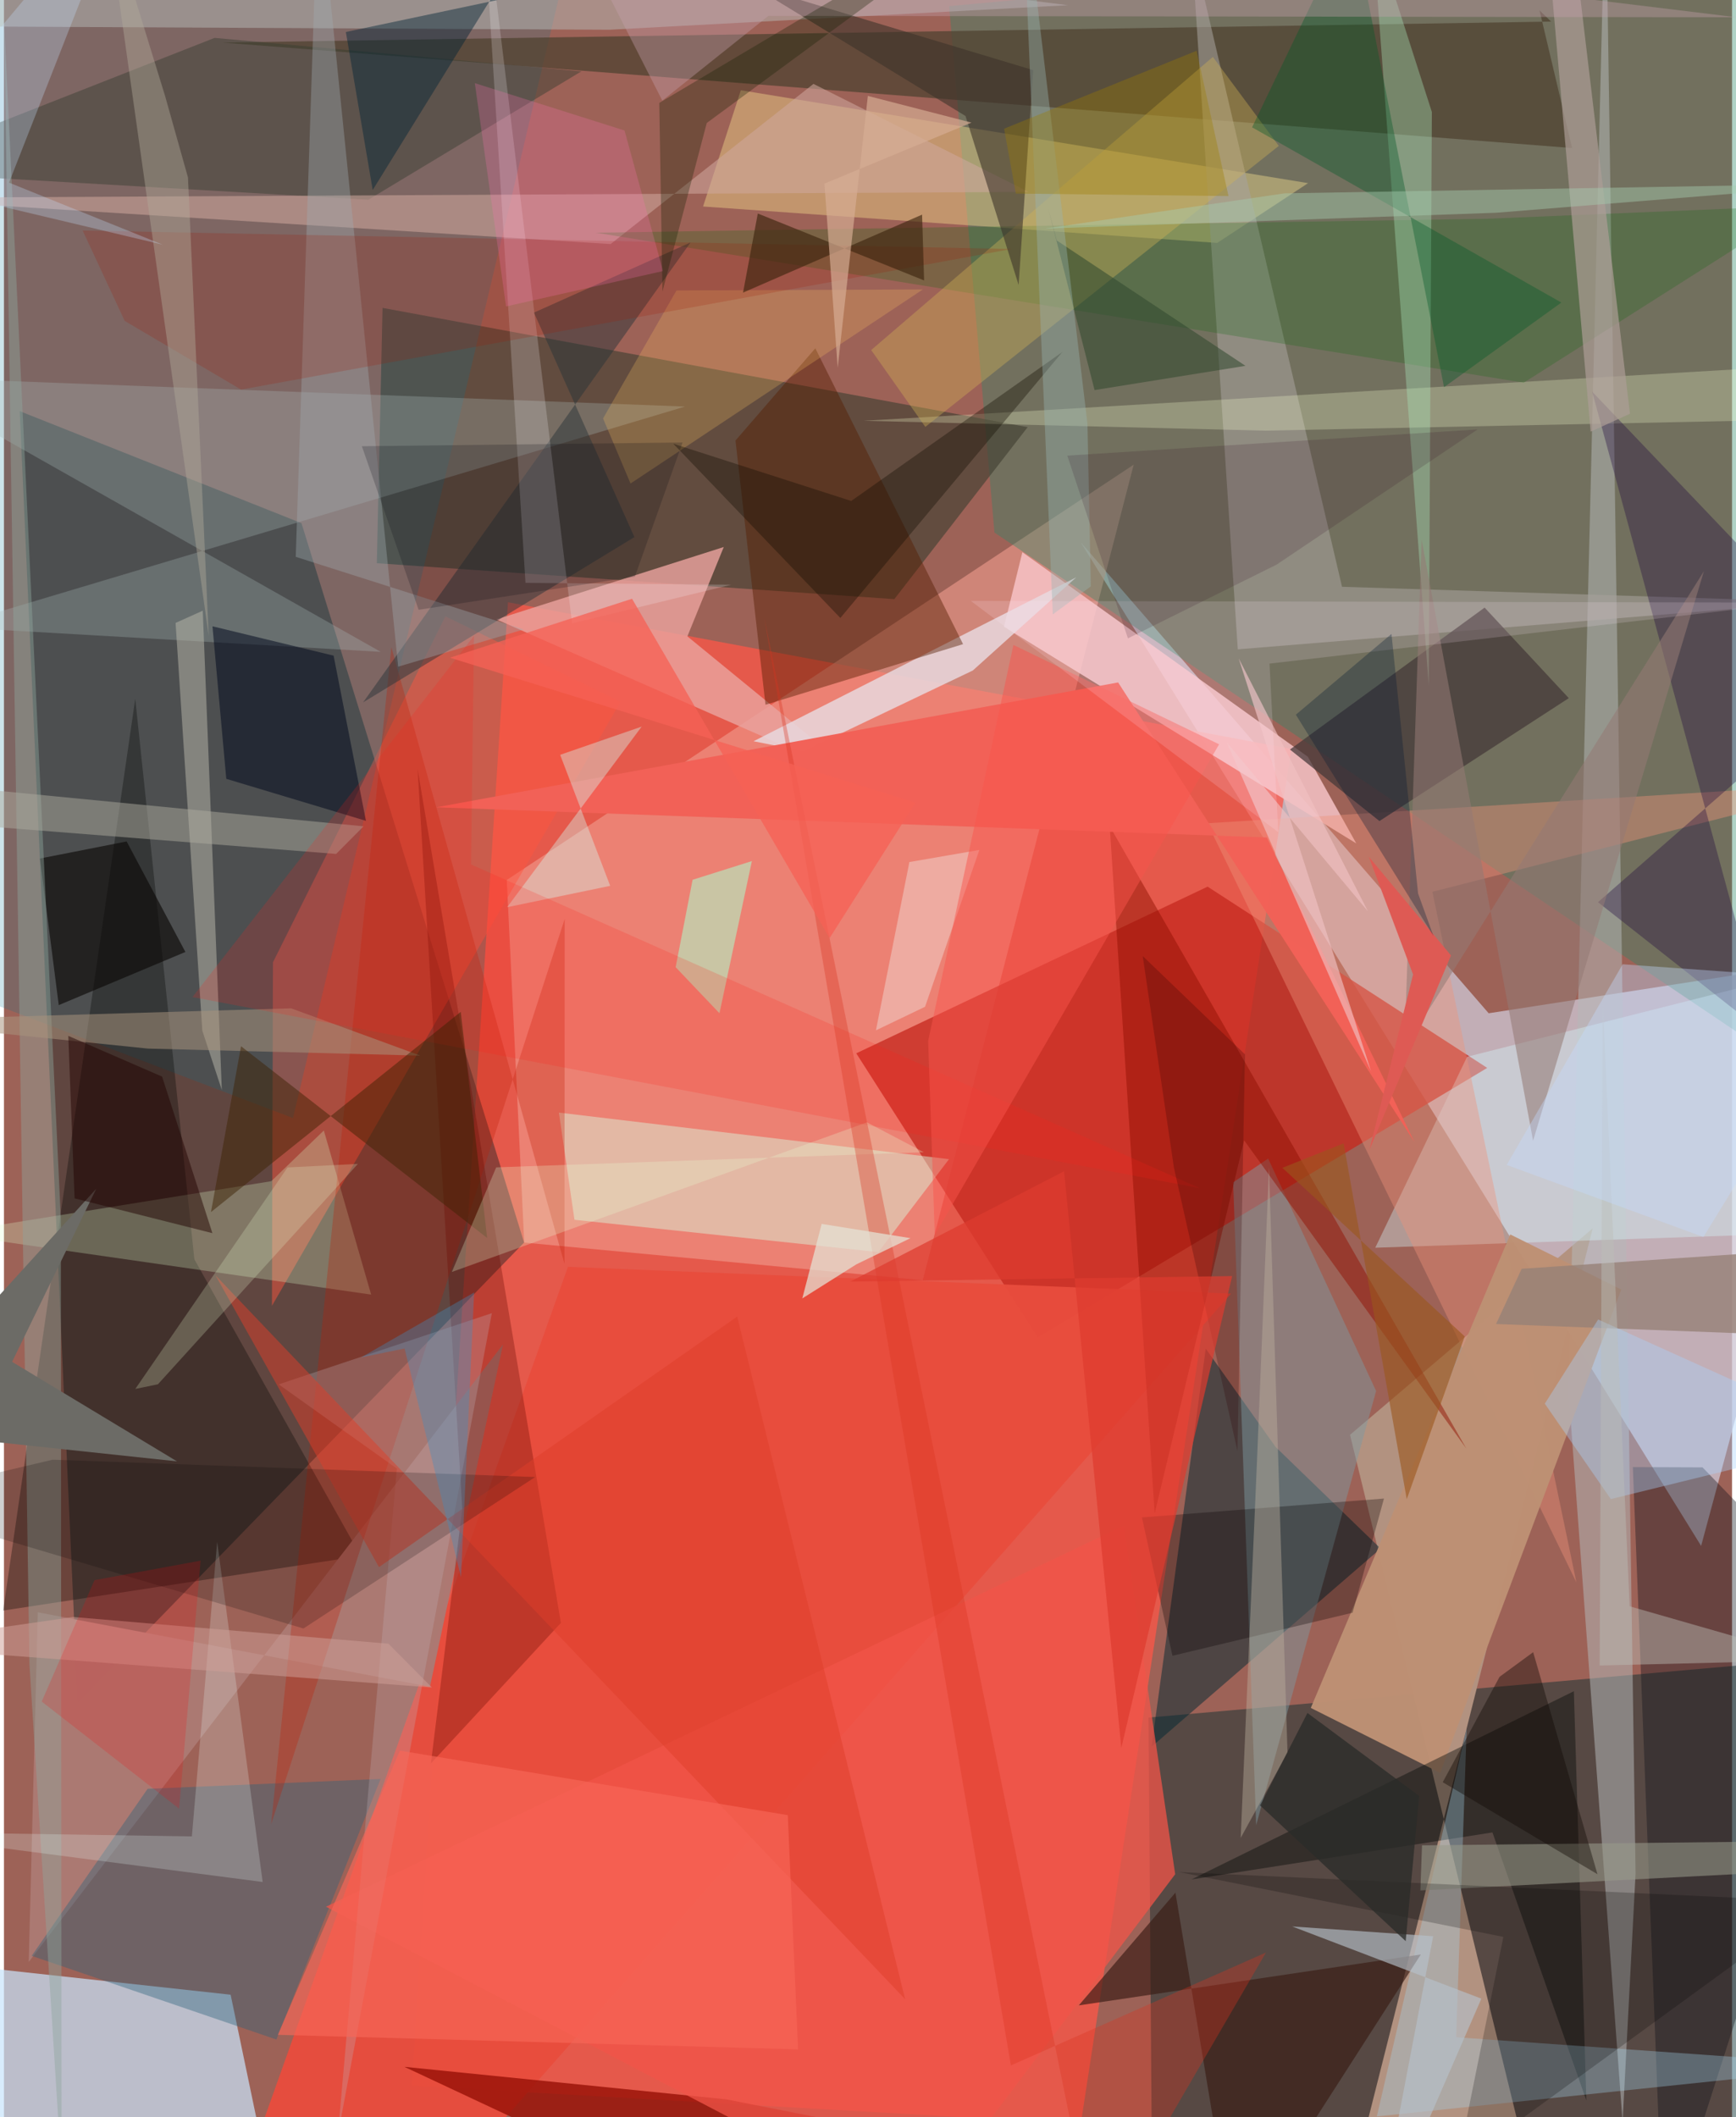 <svg xmlns="http://www.w3.org/2000/svg" width="228" height="278" viewBox="0 0 836 1024"><path fill="#9d6257" d="M0 0h836v1024H0z"/><path fill="#cdc4d3" fill-opacity=".769" d="M520.879 262.238L718.265 490.08 898 462.211l-76.957 285.487z"/><path fill="#ff5647" fill-opacity=".733" d="M622.782 362.242L243.83 291.276l-46.537 717.5 323.66 18.468z"/><path fill="#011c1d" fill-opacity=".388" d="M35.724 823.373l215.913-222.406-107.71-347.938L7.622 198.85z"/><path fill="#082e30" fill-opacity=".467" d="M875.984 802.272L553.7 830.732l1.872 243.837L898 1067.826z"/><path fill="#f19d8f" fill-opacity=".596" d="M444.487 619.16l-192.795-18.171-8.438-175.386 303.277-200.854z"/><path fill="#2e896a" fill-opacity=".384" d="M860.925 514.321L898-37.873 457.252 2.965l21.913 254.615z"/><path fill="#c8e4fb" fill-opacity=".71" d="M134.966 1086l-25.311-121.23L-62 946.057v78.68z"/><path fill="#c62a20" fill-opacity=".776" d="M717.552 516.508L500.099 646.835l-87.776-137.383 169.965-80.612z"/><path fill="#b29280" fill-opacity=".992" d="M651.186 693.972L746.841 1086l-94.618-30.393 116.37-461.496z"/><path fill="#434133" fill-opacity=".651" d="M183.153 148.914l312.086 57.683-64.512 83.184-250.341-17.377z"/><path fill="#ff5440" fill-opacity=".463" d="M298.298 339.361l-84.744-41.258-83.416 167.324-.491 166.159z"/><path fill="#007898" fill-opacity=".196" d="M-62 463.925l8.756-490.505 331.907-17.608L139.82 540.774z"/><path fill="#e84c3d" fill-opacity=".957" d="M272.843 612.724l-154.347 432.87 122.272-19.29L593.607 625.7z"/><path fill="#f8c4c8" fill-opacity=".831" d="M654.207 407.929l-170.43-104.777 8.905-36.053 138.113 98.921z"/><path fill="#042a33" fill-opacity=".514" d="M555.174 844.854l110.81-95.869L615.2 699.86l-33.813-47.56z"/><path fill="#fee792" fill-opacity=".388" d="M338.21 99.878l18.278-56.225L630.905 88.58l-43.978 28.92z"/><path fill="#504332" fill-opacity=".753" d="M742.876 5.049l15.751 66.554-652.874-51.001L748.48 10.44z"/><path fill="#b4b9b8" fill-opacity=".522" d="M774.847-62l14.487 968.09-6.286 120.28-26.124-353.04z"/><path fill="#000602" fill-opacity=".318" d="M63.513 338.029l28.599 271.057 80.45 143.471L-.382 778.971z"/><path fill="#dafde2" fill-opacity=".443" d="M268.472 538.127l188.725 22.514-34.2 44.96L276 589.965z"/><path fill="#eaa39e" fill-opacity=".812" d="M348.22 264.572l-17.596 43.206 85.382 69.927-177.764-78.123z"/><path fill="#d7f9ff" fill-opacity=".365" d="M707.816 511.13l-44.421 92.352 175.195-5.983 19.105-124.292z"/><path fill="#ac7973" fill-opacity=".984" d="M11.986 948.915l229.458-298.688-35.367 165.61-189.695-36.022z"/><path fill="#101119" fill-opacity=".373" d="M898 788.531L802.79 1086l-14.777-376.415 33.71.131z"/><path fill="#aabbbd" fill-opacity=".294" d="M-26.85 303.22l356.376-106.586-382.587-14.417 235.336 133.067z"/><path fill="#ef937b" fill-opacity=".404" d="M691.024 431.326L898 378.546l-315.815 19.628 178.519 367.174z"/><path fill="#ddffcd" fill-opacity=".263" d="M129.314 571.304l25.428-24.52 22.9 79.373-205.547-29.559z"/><path fill="#a8a29c" fill-opacity=".557" d="M647.321 283.81L574.362-28.051l22.527 342.123 280.977-22.985z"/><path fill="#2b617b" fill-opacity=".392" d="M131.807 986.45l50.403-126.035-112.715 4.775-56.089 80.784z"/><path fill="#7d99a1" fill-opacity=".471" d="M594.647 571.86l16.945-11.512 52.216 112.438-58.033 209.981z"/><path fill="#c01a00" fill-opacity=".286" d="M271.163 611.238l-83.745-298.223-58.165 569.345 142.023-437.9z"/><path fill="#e8d9e0" fill-opacity=".831" d="M468.7 324.3l-81.75 39.034-24.333-4.824 156.136-79.289z"/><path fill="#be9174" fill-opacity=".973" d="M782.413 623.687l-53.716-26.632-96.485 229.009 62.573 31.412z"/><path fill="#443838" fill-opacity=".725" d="M622.121 362.514l94.177-68.638 40.72 43.792-91.6 59.448z"/><path fill="#551d00" fill-opacity=".439" d="M353.894 213.065l38.626-44.611 71.473 143.093-95.584 29.317z"/><path fill="#383d31" fill-opacity=".459" d="M279.346 34.512L101.883 18.328-62 82.764l238.281 13.842z"/><path fill="#8f0f00" fill-opacity=".475" d="M599.967 551.542L707.45 700.616 534.925 399.574l21.75 332.398z"/><path fill="#f3f8c9" fill-opacity=".278" d="M415.864 203.527l194.341 4.765 249.858-5.18-2.93-25.613z"/><path fill="#9b150a" fill-opacity=".851" d="M349.37 1015.369l132.305 26.029-215.228-7.651-72.741-34.098z"/><path fill="#000805" fill-opacity=".408" d="M759.477 817.98l-185.005 91.048 145.617-22.749 45.428 129.637z"/><path fill="#f16157" fill-opacity=".992" d="M682.295 552.28l-71.36-147.221-401.82-14.602 329.89-60.383z"/><path fill="#cfa89d" fill-opacity=".557" d="M495.708 92.833L-62 95.728l355.476 22.315 98.14-77.47z"/><path fill="#f25548" fill-opacity=".749" d="M155.79 922.217l286.11 149.467 124.71-165.183-24.908-168.603z"/><path fill="#a6d5ef" fill-opacity=".329" d="M898 999.156l-233.84 24.492 43.45-187.635-5.06 149.34z"/><path fill="#1b043e" fill-opacity=".337" d="M852.797 500.69l-84.475-311.263L898 325.439 771.139 436.36z"/><path fill="#381c14" fill-opacity=".659" d="M566.729 915.406l-46.767 54.53 165.486-24.627L595.092 1086z"/><path fill="#6a0a00" fill-opacity=".325" d="M200.105 371.927l21.612 357.778-15.165 123.187 62.882-67.964z"/><path fill="#0d6909" fill-opacity=".227" d="M286.34 112.55l448.883 72.539 134.863-85.627-153.643 6.386z"/><path fill="#b9bdba" fill-opacity=".482" d="M-24.692 12.749l317.614 1.636L514.754 2.523 3.067-62z"/><path fill="#0c0907" fill-opacity=".639" d="M87.77 460.429L59.354 406.98l-41.936 8.25 9.087 70.906z"/><path fill="#bab8ab" fill-opacity=".506" d="M83.03 301.285l12.936 197.234 9.435 28.713-9.225-231.867z"/><path fill="#90a59d" fill-opacity=".435" d="M27.522 589.57l.348 460.8-15.55-245.578L.096 10.64z"/><path fill="#d3b455" fill-opacity=".376" d="M584.835 27.524L419.542 169.301l26.193 37.168L616.716 70.575z"/><path fill="#2b3439" fill-opacity=".486" d="M173.748 339.716l131.244-79.942L256.4 151.196l75.741-33.926z"/><path fill="#3c3229" fill-opacity=".584" d="M497.9 33.915l-7.038 103.887-25.693-81.692L361.837-7.071z"/><path fill="#a7e3b7" fill-opacity=".376" d="M653.526-62l37.255 116.18-1.508 277.415L659.898-62z"/><path fill="#090000" fill-opacity=".298" d="M652.448 780.011l15.163-55.216-117.096 9.132 14.771 66.908z"/><path fill="#c1b0b5" fill-opacity=".294" d="M161.51 1032.765l74.52-397.639-103.12 34.438L190.1 710.3z"/><path fill="#9faaae" fill-opacity=".384" d="M251.429 304.448l-110.271-35.126L152.03-58.313l38.687 380.758z"/><path fill="#00081d" fill-opacity=".522" d="M159.47 317.117l-58.596-14.196 6.685 73.775 67.571 20.32z"/><path fill="#f8f2f6" fill-opacity=".212" d="M230.714-62l44.122 363.519 77.007-18.714-99.538-.902z"/><path fill="#d6fcf4" fill-opacity=".38" d="M269.073 365.081l39.424-13.642-65.06 87.334 49.842-10.326z"/><path fill="#989a8b" fill-opacity=".565" d="M686.016 892.536l-.798 21.796L898 903.362l-21.661-12.93z"/><path fill="#968177" fill-opacity=".792" d="M721.82 640.383l12.41-26.718L898 602.555v44.51z"/><path fill-opacity=".216" d="M702.987 1047.553l175.519-127.826-310.143-14.291 157.005 31.369z"/><path fill="#a9937e" fill-opacity=".529" d="M138.901 487.686L-62 493.63l131.62 13.535 131.794 3.398z"/><path fill="#df3e2a" fill-opacity=".49" d="M102.335 616.823l79.09 141.136 173.31-121.195 81.23 330.196z"/><path fill="#acab9f" fill-opacity=".494" d="M-20.464 398.722l17.428-16.263 176.998 17.202-13.276 13.356z"/><path fill="#adf9c9" fill-opacity=".561" d="M346.143 490.08l-21.203-22.294 8.204-42.269 28.688-9.053z"/><path fill="#ad9d95" fill-opacity=".702" d="M743.751-62l23.843 270.78 19.025-8.675L762.312-3.527z"/><path fill="#fdc362" fill-opacity=".243" d="M325.357 140.478l119.184-.485-141.429 93.876-13.284-31.487z"/><path fill="#947974" fill-opacity=".561" d="M685.818 260.996l53.933 290.755 82.632-275.475-144.884 230.863z"/><path fill="#b7c1cb" fill-opacity=".635" d="M714.729 966.676l-91.513-34.917 68.193 4.727L662.852 1086z"/><path fill="#015a27" fill-opacity=".365" d="M753.423 146.325l-56.76 40.953-44.501-226.28-48.35 100.589z"/><path fill="#ff2118" fill-opacity=".18" d="M227.384 307.553l-1.413 110.557 352.556 156.582L91.18 482.246z"/><path fill="#a9d2fc" fill-opacity=".38" d="M745.42 678.907l31.925 46.145L898 695.42l-126.774-57.23z"/><path fill="#3e2303" fill-opacity=".478" d="M233.765 598.767l-119.08-92.742-14.54 80.217 120.823-96.848z"/><path fill="#c6a0af" fill-opacity=".369" d="M838.256 8.357l-468.435-.689-51.331 40.996-56.182-110.358z"/><path fill="#eafffa" fill-opacity=".22" d="M-62 885.868l187.162 24.385-22.014-164.51-12.238 142.46z"/><path fill="#f1ebe9" fill-opacity=".396" d="M438.024 416.939l33.848-5.85-26.269 75.843-23.77 11.407z"/><path fill="#f76657" fill-opacity=".667" d="M191.555 846.71l-59.044 137.464 251.665 7.022-4.982-113.266z"/><path fill="#a51605" fill-opacity=".192" d="M58.403 155.21l-20.336-43.723 449.452 8.935-372.812 68.021z"/><path fill="#beb29e" fill-opacity=".424" d="M611.98 564.616l8.96 283.043-22.639 41.27 7.915-183.106z"/><path fill-opacity=".188" d="M23.534 706.009L-62 726.203l206.88 61.442 112.131-73.261z"/><path fill="#e9fbd4" fill-opacity=".263" d="M417.48 542.849l27.517 14.433-206.865 7.329-21.453 50.594z"/><path fill="#da351f" fill-opacity=".337" d="M528.133 1086l-160.35-787.5 119.35 700.473 123.393-54.604z"/><path fill="#2f472e" fill-opacity=".537" d="M600.601 176.94l-72.996 11.728-22.384-87.72 4.086 15.357z"/><path fill="#f1c0c2" fill-opacity=".639" d="M661.355 518.135l-69.77-159.042 68.29 81.725-62.544-122.384z"/><path fill="#110d00" fill-opacity=".357" d="M404.626 298.89l107.395-128.635-102.146 72.044-86.077-27.697z"/><path fill="#002436" fill-opacity=".439" d="M165.404 15.469l93.334-19.676L273.61-62 178.39 91.904z"/><path fill="#b1ab9a" fill-opacity=".431" d="M77.982 46.542l11.038 39.28 10.029 221.69L48.93-47.922z"/><path fill="#6c6b66" d="M-61.21 691.373L44.626 574.99 3.944 658.681l79.766 48.13z"/><path fill="#de5a54" d="M681.689 471.316l-21.404-56.93 39.74 47.715-39.417 93.972z"/><path fill="#e5f4ca" fill-opacity=".239" d="M137.187 564.657l34.04-1.727-96.735 106.596-10.94 2.246z"/><path fill="#bcbfb8" fill-opacity=".447" d="M773.418 483.474l13.028 293.434 90.972 26.076-105.455 2.552z"/><path fill="#c4daff" fill-opacity=".38" d="M898 474.61l-114.916-8.228-56.087 97.049 95.152 34.863z"/><path fill="#f9554c" fill-opacity=".478" d="M447.1 503.415l3.198 93.908 137.555-237.33-99.505-48.063z"/><path fill="#230400" fill-opacity=".482" d="M76.507 520.718l-45.379-19.704 3.037 78.593 66.679 16.834z"/><path fill="#9ab6b2" fill-opacity=".388" d="M524.173 204.989L492.277-62l15.114 359.171 18.396-13.56z"/><path fill="#f66155" fill-opacity=".765" d="M215.771 318.108l88.08-28.516 95.588 164.126 41.537-65.508z"/><path fill="#e4e3d5" fill-opacity=".722" d="M395.584 591.963l-9.375 36.043 26.199-16.515 26.149-12.64z"/><path fill="#9a571d" fill-opacity=".604" d="M678.632 725.114l28.045-78.737-88.22-81.538 29.645-11.844z"/><path fill="#300000" fill-opacity=".239" d="M600.362 509.96l-49.46-47.54 15.094 102.332 30.745 137.096z"/><path fill="#3e8fc4" fill-opacity=".345" d="M172.792 656.52l21.008-4.291 27.317 110.616 6.34-137.718z"/><path fill="#a6ccae" fill-opacity=".447" d="M619.517 93.516L898 88.706l-176.147 14.197-218.344 7.667z"/><path fill="#2a2b29" fill-opacity=".765" d="M678.116 938.85l6.53-70.219-54.054-40.13-22.918 44.737z"/><path fill="#c4dffe" fill-opacity=".298" d="M-62 85.386L61.46-62l-59 150.34 74.402 30.024z"/><path fill="#ce9f96" fill-opacity=".518" d="M207.031 816.187L-62 795.854l95.477-13.768 152.527 12.925z"/><path fill="#dd3b2f" fill-opacity=".718" d="M594.152 617.195l-184.702 2.657 103.398-53.354 27.697 278.919z"/><path fill="#ff74b4" fill-opacity=".239" d="M318.84 131.084l-75.937 17.128-15.109-107.995 72.418 22.9z"/><path fill="#122003" fill-opacity=".306" d="M340 59.47l-21.437 81.52-1.53-91.226L505.09-62z"/><path fill="#3c240d" fill-opacity=".627" d="M357.551 141.523l86.613-37.713.981 31.828-80.458-32.367z"/><path fill="#9e7e00" fill-opacity=".353" d="M576.964 24.562l15.435 70.27-102.88-1.207-5.675-31.381z"/><path fill="#ffe6fc" fill-opacity=".165" d="M612.243 320.963l253.946-29.491-398.45-.836L616.487 402.48z"/><path fill="#d6ad95" fill-opacity=".675" d="M468.056 59.302L396.93 88.81l6.402 89.054 14.595-131.478z"/><path fill="#fa0007" fill-opacity=".18" d="M95.134 754.841l-51.339 9.42-25.526 58.73 66.457 51.81z"/><path fill="#050813" fill-opacity=".204" d="M305.214 278.907l23.079-64.894-155.135 1.813 27.445 79.107z"/><path fill="#021a34" fill-opacity=".306" d="M684.104 432.124L671.25 306.607l-46.27 39.067 66.583 107.082z"/><path fill="#110903" fill-opacity=".404" d="M739.785 799.108l31.11 107.389-74.856-44.506 27.501-50.982z"/><path fill="#300a22" fill-opacity=".161" d="M514.41 220.372l29.33 88.39 71.94-35.68 97.239-65.39z"/></svg>